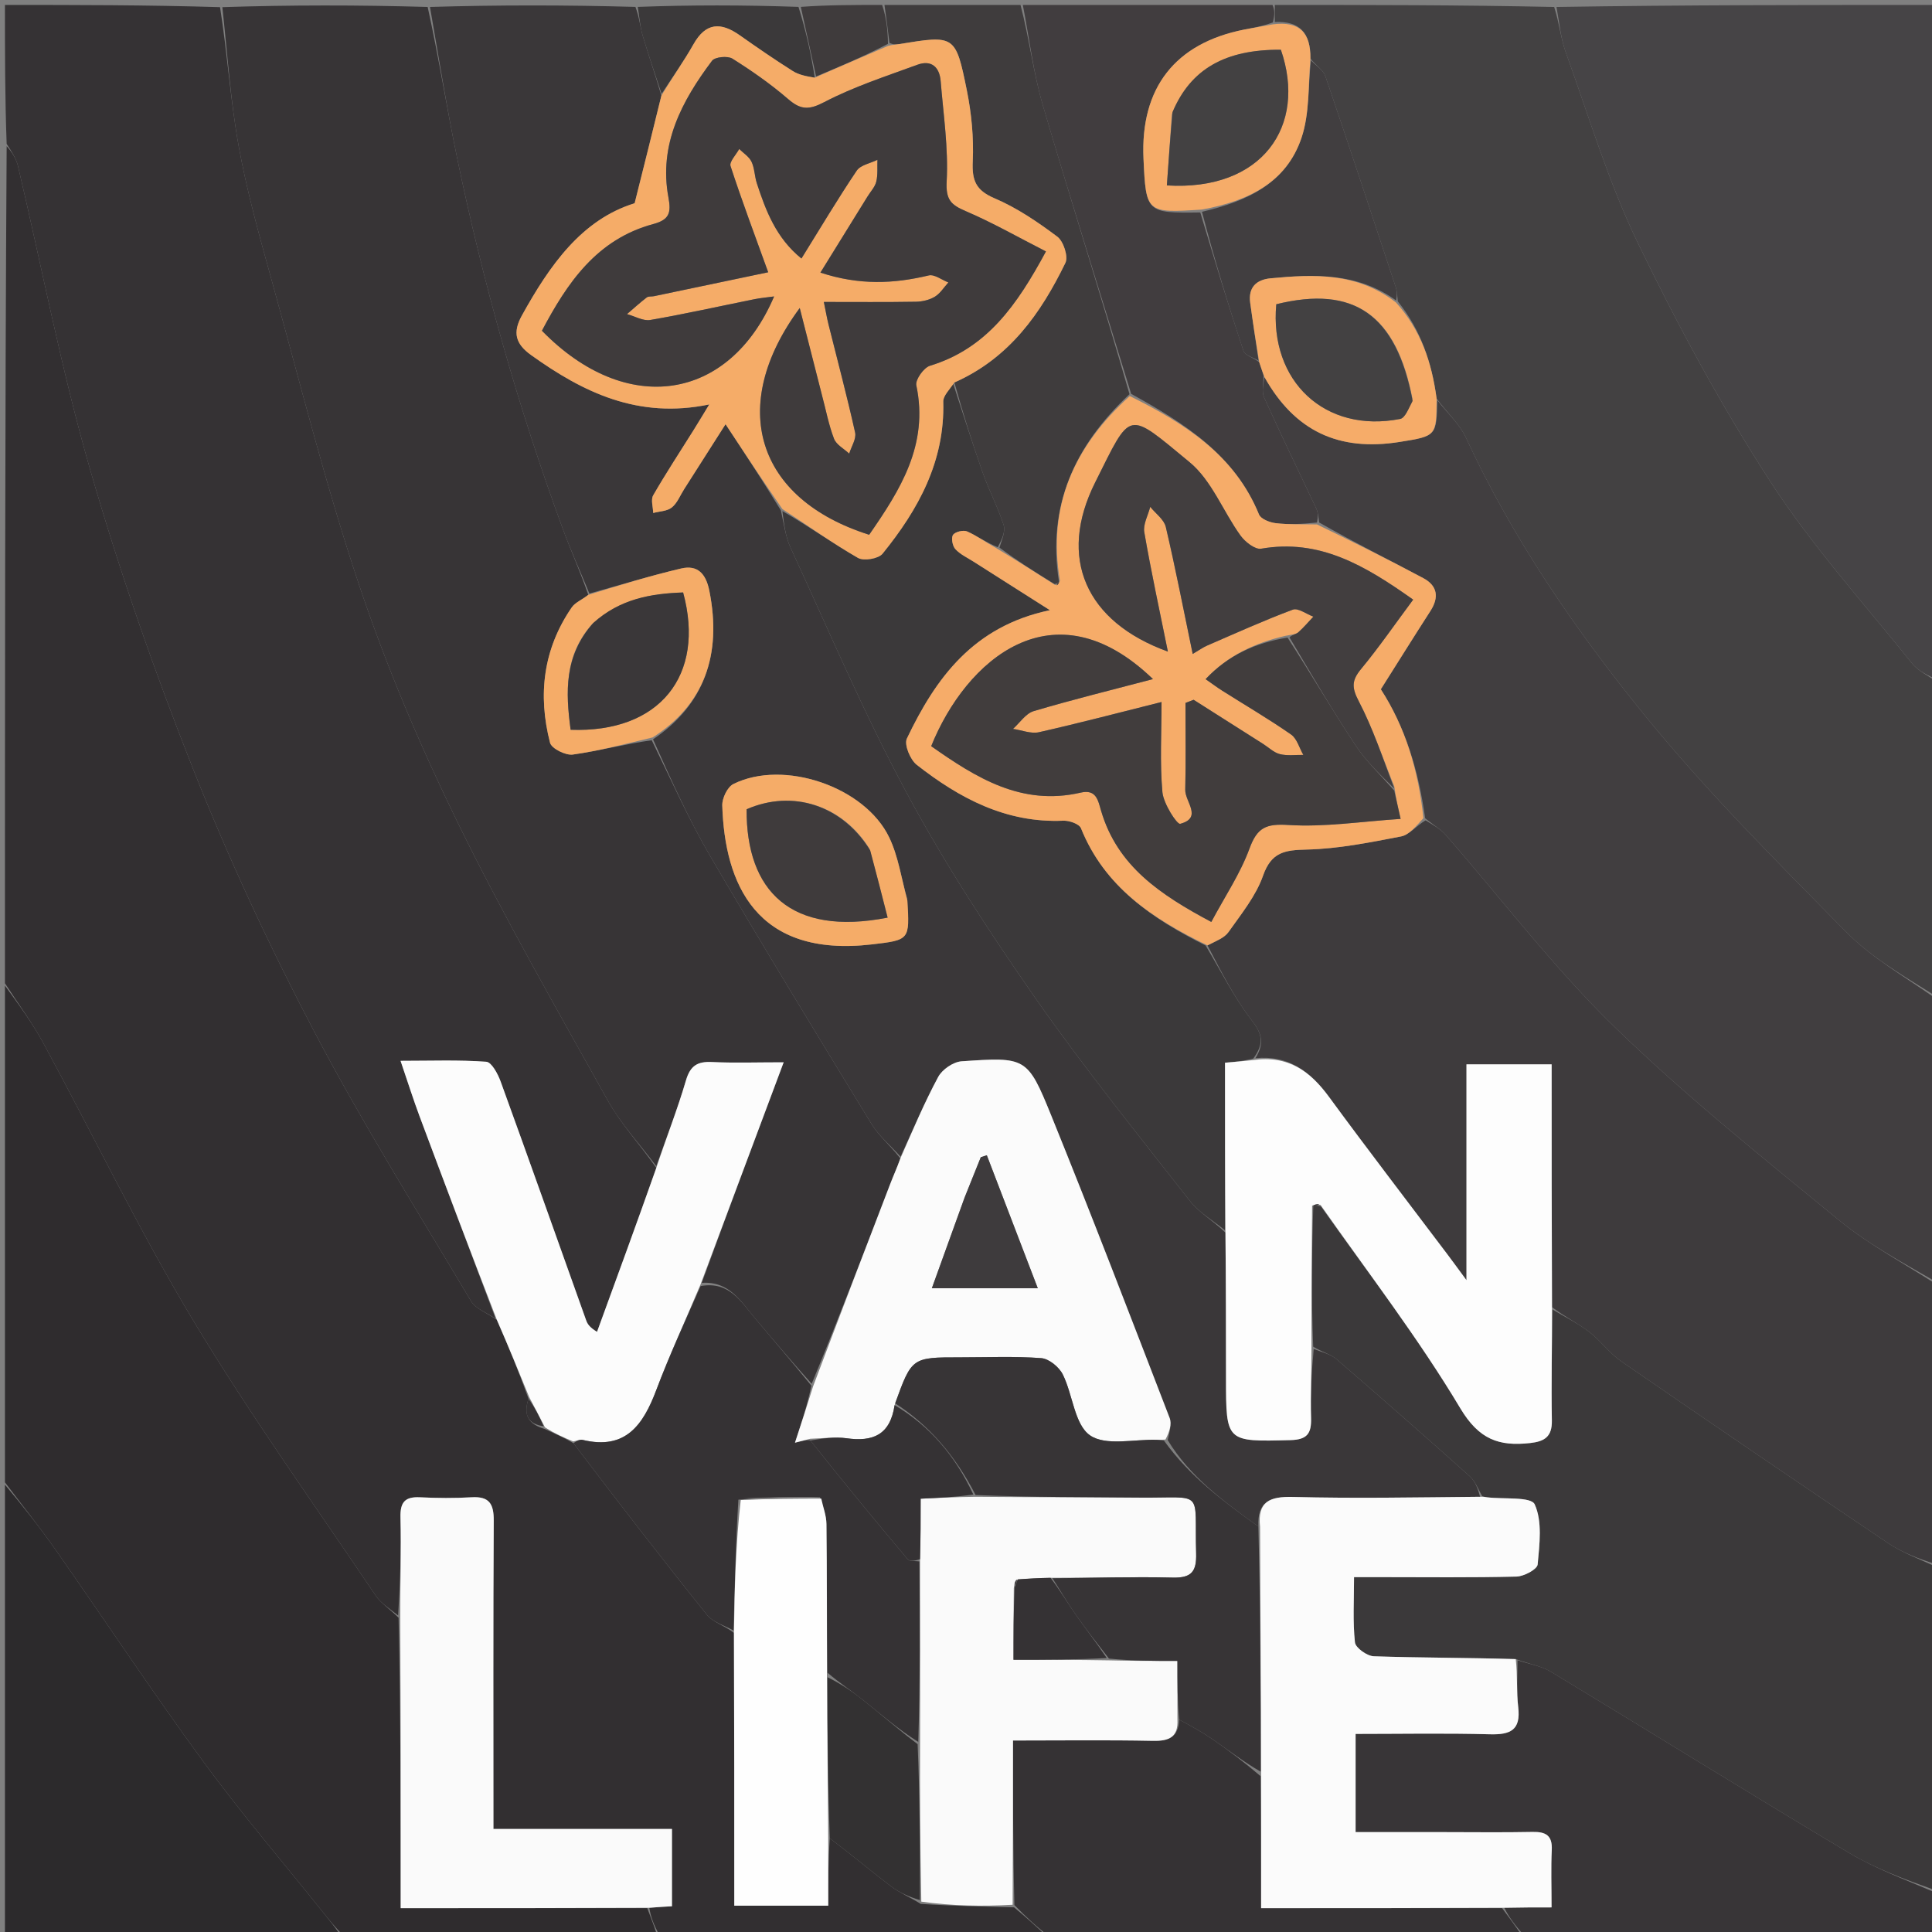 <svg version="1.1" id="Layer_1" xmlns="http://www.w3.org/2000/svg" xmlns:xlink="http://www.w3.org/1999/xlink" x="0px" y="0px"
	 width="100%" viewBox="0 0 391 391" enable-background="new 0 0 391 391" xml:space="preserve">
<rect x="0" y="0" width="391" height="391" fill="#808080" stroke="none"/>
<path fill="#322F31" opacity="1" stroke="none" 
	d="
M212,392 
	C185.979,392 159.958,392 133.457,391.646 
	C132.317,389.586 131.657,387.879 131.416,386.098 
	C133.272,385.943 134.71,385.863 135.992,385.792 
	C135.992,380.531 135.992,375.629 135.992,370.143 
	C123.75,370.143 111.887,370.143 99.86,370.143 
	C99.86,348.944 99.799,328.349 99.922,307.755 
	C99.942,304.395 99.055,302.811 95.474,303.02 
	C91.995,303.223 88.489,303.197 85.007,303.025 
	C81.97,302.875 80.975,304 81.05,307.077 
	C81.211,313.713 80.983,320.359 80.578,326.939 
	C78.81,325.553 77.054,324.445 75.994,322.87 
	C63.581,304.425 50.583,286.324 39.135,267.293 
	C28.199,249.114 18.97,229.913 8.844,211.241 
	C6.54,206.992 3.631,203.071 1,199 
	C1,142.646 1,86.292 1.348,29.578 
	C2.357,30.681 3.277,32.081 3.639,33.613 
	C8.48,54.113 12.42,74.87 18.255,95.081 
	C24.187,115.626 31.259,135.918 39.146,155.799 
	C46.299,173.828 54.528,191.52 63.554,208.693 
	C73.342,227.317 84.543,245.204 95.314,263.301 
	C96.276,264.917 98.613,265.714 100.564,267.129 
	C102.913,272.498 105.009,277.63 106.966,283.079 
	C105.815,286.457 107.011,288.253 110.298,289.217 
	C112.376,290.198 114.194,290.96 116.054,292.084 
	C125.06,303.923 133.954,315.455 143.07,326.809 
	C144.295,328.335 146.641,328.961 148.537,330.468 
	C148.606,349.16 148.606,367.389 148.606,385.675 
	C155.063,385.675 160.956,385.675 167.616,385.675 
	C167.616,380.911 167.616,376.465 167.941,372.039 
	C172.279,375.307 176.225,378.642 180.335,381.762 
	C182.063,383.075 184.136,383.934 186.34,385.31 
	C192.708,385.73 198.788,385.839 205.225,386.008 
	C207.721,388.046 209.861,390.023 212,392 
z"/>
<path fill="#353234" opacity="1" stroke="none" 
	d="
M100.311,266.892 
	C98.613,265.714 96.276,264.917 95.314,263.301 
	C84.543,245.204 73.342,227.317 63.554,208.693 
	C54.528,191.52 46.299,173.828 39.146,155.799 
	C31.259,135.918 24.187,115.626 18.255,95.081 
	C12.42,74.87 8.48,54.113 3.639,33.613 
	C3.277,32.081 2.357,30.681 1.348,29.11 
	C1,19.724 1,10.448 1,1 
	C15.354,1 29.708,1 44.531,1.449 
	C46.055,11.112 46.646,20.411 48.294,29.518 
	C49.941,38.622 52.449,47.588 54.925,56.519 
	C60.67,77.247 65.891,98.163 72.724,118.533 
	C78.19,134.83 84.964,150.805 92.523,166.254 
	C101.919,185.457 112.58,204.049 123.01,222.73 
	C125.67,227.494 129.518,231.595 132.827,236.361 
	C128.833,247.661 124.831,258.603 120.83,269.544 
	C119.215,268.568 118.865,267.883 118.609,267.165 
	C112.858,251.064 107.153,234.948 101.319,218.878 
	C100.759,217.336 99.49,214.96 98.41,214.881 
	C92.881,214.474 87.307,214.693 81.065,214.693 
	C82.56,219.072 83.645,222.519 84.908,225.9 
	C90.012,239.575 95.172,253.23 100.311,266.892 
z"/>
<path fill="#373436" opacity="1" stroke="none" 
	d="
M132.82,236.001 
	C129.518,231.595 125.67,227.494 123.01,222.73 
	C112.58,204.049 101.919,185.457 92.523,166.254 
	C84.964,150.805 78.19,134.83 72.724,118.533 
	C65.891,98.163 60.67,77.247 54.925,56.519 
	C52.449,47.588 49.941,38.622 48.294,29.518 
	C46.646,20.411 46.055,11.112 45,1.449 
	C58.688,1 72.375,1 86.551,1.409 
	C88.829,11.771 90.399,21.768 92.45,31.666 
	C97.747,57.235 104.836,82.313 113.827,106.836 
	C115.474,111.326 117.455,115.692 119.056,120.387 
	C117.776,121.401 116.401,121.924 115.714,122.922 
	C109.926,131.332 108.818,140.636 111.319,150.324 
	C111.621,151.492 114.468,152.913 115.923,152.709 
	C121.272,151.957 126.531,150.57 131.897,149.81 
	C135.86,157.891 139.369,165.807 143.716,173.233 
	C154.373,191.44 165.361,209.454 176.368,227.452 
	C177.886,229.934 180.271,231.885 182.214,234.46 
	C181.505,236.421 180.79,237.986 180.175,239.589 
	C174.977,253.124 169.797,266.665 164.27,280.057 
	C160.273,275.605 156.61,271.305 152.964,266.992 
	C150.038,263.531 147.662,259.225 142.026,259.631 
	C147.463,244.726 152.905,230.191 158.595,214.992 
	C153.008,214.992 148.541,215.151 144.093,214.935 
	C141.154,214.792 139.701,215.666 138.822,218.668 
	C137.107,224.529 134.852,230.233 132.82,236.001 
z"/>
<path fill="#434142" opacity="1" stroke="none" 
	d="
M392,138 
	C392,159.021 392,180.042 391.636,201.518 
	C385.341,197.558 378.732,193.808 373.608,188.597 
	C359.576,174.327 345.323,160.13 332.743,144.619 
	C318.765,127.386 306.13,109.007 296.722,88.667 
	C295.405,85.821 292.866,83.54 290.739,80.639 
	C289.744,73.276 287.558,66.822 282.883,60.987 
	C282.768,59.77 282.739,58.924 282.484,58.153 
	C277.772,43.894 273.078,29.629 268.226,15.418 
	C267.797,14.16 266.303,13.266 265.205,11.846 
	C265.249,6.584 263.003,4.234 257.997,4.453 
	C257.999,3.046 257.999,2.023 258,1 
	C276.688,1 295.375,1 314.535,1.412 
	C315.608,4.741 315.866,7.781 316.868,10.554 
	C321.539,23.487 325.487,36.795 331.447,49.121 
	C339.446,65.667 348.248,81.956 358.224,97.374 
	C366.655,110.404 377.198,122.074 386.942,134.238 
	C388.213,135.824 390.294,136.762 392,138 
z"/>
<path fill="#3A3739" opacity="1" stroke="none" 
	d="
M182.255,234.082 
	C180.271,231.885 177.886,229.934 176.368,227.452 
	C165.361,209.454 154.373,191.44 143.716,173.233 
	C139.369,165.807 135.86,157.891 132.158,149.627 
	C142.433,142.691 146.165,132.575 143.555,119.559 
	C142.862,116.101 141.185,114.271 137.839,115.056 
	C131.601,116.52 125.461,118.405 119.281,120.115 
	C117.455,115.692 115.474,111.326 113.827,106.836 
	C104.836,82.313 97.747,57.235 92.45,31.666 
	C90.399,21.768 88.829,11.771 87.02,1.409 
	C100.688,1 114.375,1 128.6,1.397 
	C129.431,3.591 129.543,5.441 130.055,7.173 
	C131.231,11.145 132.603,15.06 133.852,19.358 
	C132.075,26.636 130.341,33.554 128.44,41.134 
	C117.739,44.436 111.257,53.664 105.613,63.868 
	C103.697,67.332 104.349,69.61 107.473,71.85 
	C118.022,79.412 129.144,84.847 143.545,81.85 
	C142.189,84.073 141.279,85.597 140.337,87.102 
	C137.604,91.472 134.765,95.78 132.195,100.244 
	C131.68,101.138 132.17,102.611 132.196,103.817 
	C133.475,103.474 135.022,103.462 135.964,102.701 
	C137.068,101.81 137.648,100.268 138.452,99.006 
	C141.413,94.363 144.371,89.72 146.837,85.851 
	C150.673,91.681 154.357,97.279 158.034,103.284 
	C158.665,106.085 158.97,108.633 159.994,110.848 
	C167.675,127.454 174.819,144.36 183.479,160.446 
	C191.181,174.753 200.11,188.478 209.416,201.819 
	C219.288,215.969 230.163,229.427 240.8,243.029 
	C242.666,245.416 245.521,247.03 248.01,249.462 
	C248.108,259.588 248.118,269.253 248.121,278.918 
	C248.126,291.901 248.12,291.783 261.176,291.449 
	C264.576,291.363 265.423,290.088 265.332,286.975 
	C265.195,282.323 265.438,277.66 265.869,273.007 
	C267.656,273.685 269.336,274.077 270.493,275.075 
	C279.55,282.895 288.54,290.792 297.451,298.776 
	C298.592,299.798 299.163,301.454 299.54,302.921 
	C286.622,303.039 274.157,303.279 261.707,302.954 
	C256.97,302.83 254.453,303.876 254.67,308.944 
	C247.572,303.839 240.785,298.823 236.321,291.449 
	C236.674,289.804 237.181,288.193 236.705,286.962 
	C228.817,266.528 220.986,246.069 212.753,225.774 
	C207.932,213.888 207.617,213.906 194.615,214.787 
	C192.934,214.902 190.693,216.434 189.881,217.94 
	C187.06,223.171 184.756,228.679 182.255,234.082 
M183.581,181.848 
	C182.414,177.718 181.796,173.326 179.974,169.51 
	C175.05,159.197 158.569,153.619 148.423,158.67 
	C147.214,159.272 146.128,161.554 146.174,163.019 
	C146.669,178.787 152.958,193.865 176.464,191.126 
	C184.109,190.235 184.11,190.242 183.581,181.848 
z"/>
<path fill="#3E3B3D" opacity="1" stroke="none" 
	d="
M392,260 
	C392,278.688 392,297.375 391.633,316.518 
	C388.196,315.428 384.918,314.192 382.09,312.288 
	C364.033,300.133 346.046,287.874 328.121,275.524 
	C325.714,273.866 323.937,271.312 321.596,269.53 
	C319.302,267.784 316.66,266.493 314.097,264.539 
	C314.022,247.835 314.022,231.594 314.022,215.405 
	C307.905,215.405 302.529,215.405 296.785,215.405 
	C296.785,229.858 296.785,243.899 296.785,259.082 
	C295.057,256.74 294.019,255.307 292.954,253.894 
	C284.949,243.273 276.835,232.731 268.975,222.004 
	C265.18,216.825 260.743,213.502 254.078,214.161 
	C255.889,211.186 255.459,209.25 253.365,206.548 
	C249.741,201.87 247.066,196.455 244.374,191.332 
	C246.068,190.44 247.774,189.84 248.621,188.636 
	C251.193,184.984 254.164,181.355 255.61,177.236 
	C257.3,172.419 260.028,172.036 264.467,171.934 
	C270.849,171.788 277.237,170.494 283.543,169.28 
	C285.228,168.956 286.624,167.137 288.508,166.019 
	C290.106,166.997 291.546,167.788 292.561,168.95 
	C303.878,181.9 314.331,195.726 326.606,207.684 
	C340.94,221.649 356.667,234.218 372.166,246.934 
	C378.253,251.928 385.358,255.682 392,260 
z"/>
<path fill="#413E40" opacity="1" stroke="none" 
	d="
M392,259.531 
	C385.358,255.682 378.253,251.928 372.166,246.934 
	C356.667,234.218 340.94,221.649 326.606,207.684 
	C314.331,195.726 303.878,181.9 292.561,168.95 
	C291.546,167.788 290.106,166.997 288.425,165.601 
	C287.063,155.806 284.336,147.032 279.452,139.495 
	C282.952,133.961 286.181,128.782 289.488,123.653 
	C291.275,120.882 290.925,118.536 288.033,116.997 
	C281.068,113.288 274.014,109.745 266.984,105.751 
	C266.791,104.561 266.748,103.69 266.406,102.96 
	C262.887,95.461 259.241,88.02 255.843,80.468 
	C255.278,79.214 255.733,77.502 255.898,76.307 
	C262.035,87.236 270.908,91.418 283.287,89.435 
	C290.716,88.245 290.716,88.245 290.892,80.998 
	C292.866,83.54 295.405,85.821 296.722,88.667 
	C306.13,109.007 318.765,127.386 332.743,144.619 
	C345.323,160.13 359.576,174.327 373.608,188.597 
	C378.732,193.808 385.341,197.558 391.636,201.987 
	C392,221.021 392,240.042 392,259.531 
z"/>
<path fill="#2F2C2E" opacity="1" stroke="none" 
	d="
M130.997,386.172 
	C131.657,387.879 132.317,389.586 132.989,391.646 
	C111.979,392 90.958,392 69.409,391.663 
	C67.744,389.929 66.597,388.542 65.473,387.136 
	C57.306,376.918 48.786,366.958 41.068,356.411 
	C30.817,342.401 21.237,327.901 11.272,313.679 
	C8.002,309.011 4.433,304.554 1,300 
	C1,266.646 1,233.292 1,199.469 
	C3.631,203.071 6.54,206.992 8.844,211.241 
	C18.97,229.913 28.199,249.114 39.135,267.293 
	C50.583,286.324 63.581,304.425 75.994,322.87 
	C77.054,324.445 78.81,325.553 80.667,327.401 
	C81.091,347.17 81.091,366.417 81.091,386.172 
	C98.106,386.172 114.552,386.172 130.997,386.172 
z"/>
<path fill="#3B393A" opacity="1" stroke="none" 
	d="
M314.171,265.003 
	C316.66,266.493 319.302,267.784 321.596,269.53 
	C323.937,271.312 325.714,273.866 328.121,275.524 
	C346.046,287.874 364.033,300.133 382.09,312.288 
	C384.918,314.192 388.196,315.428 391.633,316.987 
	C392,338.688 392,360.375 391.608,382.528 
	C385.537,380.359 379.577,378.194 374.229,375.003 
	C354.017,362.943 334.027,350.511 313.881,338.34 
	C311.884,337.134 309.385,336.759 306.761,335.774 
	C296.944,335.476 287.481,335.517 278.031,335.199 
	C276.668,335.153 274.334,333.49 274.215,332.386 
	C273.762,328.177 274.032,323.89 274.032,319.182 
	C276.255,319.182 277.881,319.182 279.508,319.182 
	C288.643,319.183 297.782,319.298 306.912,319.069 
	C308.427,319.031 311.101,317.6 311.191,316.624 
	C311.567,312.539 312.169,307.925 310.594,304.455 
	C309.868,302.854 304.328,303.44 300.971,303.027 
	C300.643,302.986 300.323,302.888 299.999,302.817 
	C299.163,301.454 298.592,299.798 297.451,298.776 
	C288.54,290.792 279.55,282.895 270.493,275.075 
	C269.336,274.077 267.656,273.685 265.766,272.548 
	C265.391,262.726 265.468,253.367 265.792,244.003 
	C266.367,243.994 266.696,243.992 267.323,244.144 
	C277.026,257.801 287.109,270.9 295.529,284.992 
	C299.329,291.352 303.37,292.742 309.675,292.044 
	C312.579,291.722 314.126,290.781 314.067,287.482 
	C313.931,279.992 314.116,272.496 314.171,265.003 
z"/>
<path fill="#464446" opacity="1" stroke="none" 
	d="
M392,137.531 
	C390.294,136.762 388.213,135.824 386.942,134.238 
	C377.198,122.074 366.655,110.404 358.224,97.374 
	C348.248,81.956 339.446,65.667 331.447,49.121 
	C325.487,36.795 321.539,23.487 316.868,10.554 
	C315.866,7.781 315.608,4.741 315.004,1.412 
	C340.614,1 366.228,1 392,1 
	C392,46.354 392,91.708 392,137.531 
z"/>
<path fill="#383537" opacity="1" stroke="none" 
	d="
M307.119,335.998 
	C309.385,336.759 311.884,337.134 313.881,338.34 
	C334.027,350.511 354.017,362.943 374.229,375.003 
	C379.577,378.194 385.537,380.359 391.608,382.997 
	C392,385.986 392,388.972 392,392 
	C364.312,392 336.625,392 308.411,391.668 
	C306.589,389.614 305.293,387.893 304.449,386.096 
	C307.833,386.021 310.765,386.021 314.005,386.021 
	C314.005,381.687 313.87,378.04 314.048,374.408 
	C314.193,371.451 312.835,370.698 310.157,370.751 
	C304.162,370.87 298.163,370.787 292.166,370.786 
	C286.231,370.786 280.295,370.786 274.347,370.786 
	C274.347,363.837 274.347,357.596 274.347,350.909 
	C283.615,350.909 292.579,350.736 301.531,350.986 
	C305.7,351.103 307.809,350.133 307.257,345.485 
	C306.886,342.361 307.143,339.163 307.119,335.998 
z"/>
<path fill="#2C2A2C" opacity="1" stroke="none" 
	d="
M1,300.469 
	C4.433,304.554 8.002,309.011 11.272,313.679 
	C21.237,327.901 30.817,342.401 41.068,356.411 
	C48.786,366.958 57.306,376.918 65.473,387.136 
	C66.597,388.542 67.744,389.929 68.94,391.663 
	C46.395,392 23.791,392 1,392 
	C1,361.646 1,331.292 1,300.469 
z"/>
<path fill="#413D3F" opacity="1" stroke="none" 
	d="
M255.716,76.002 
	C255.733,77.502 255.278,79.214 255.843,80.468 
	C259.241,88.02 262.887,95.461 266.406,102.96 
	C266.748,103.69 266.791,104.561 266.524,105.75 
	C263.437,106.075 260.778,106.19 258.17,105.879 
	C256.961,105.735 255.173,105.039 254.798,104.122 
	C249.883,92.088 239.8,85.71 228.927,79.71 
	C222.909,60.029 216.764,40.776 211.074,21.391 
	C209.129,14.766 208.325,7.807 207,1 
	C223.688,1 240.375,1 257.531,1 
	C257.999,2.023 257.999,3.046 257.596,4.543 
	C255.401,5.338 253.602,5.631 251.815,5.983 
	C237.815,8.748 230.771,17.782 231.423,32.115 
	C231.922,43.058 232.019,43.147 242.914,42.998 
	C245.814,52.656 248.625,61.886 251.664,71.041 
	C251.96,71.934 253.661,72.36 254.841,73.294 
	C255.219,74.39 255.468,75.196 255.716,76.002 
z"/>
<path fill="#353234" opacity="1" stroke="none" 
	d="
M303.997,386.171 
	C305.293,387.893 306.589,389.614 307.943,391.668 
	C276.312,392 244.625,392 212.469,392 
	C209.861,390.023 207.721,388.046 205.295,385.547 
	C205.009,374.289 205.009,363.552 205.009,352.246 
	C214.856,352.246 224.108,352.125 233.354,352.311 
	C236.63,352.378 238.471,351.544 238.638,348.023 
	C241.185,349.386 243.448,350.635 245.561,352.1 
	C248.766,354.321 251.867,356.692 255.119,359.458 
	C255.226,368.493 255.226,377.069 255.226,386.171 
	C271.855,386.171 287.926,386.171 303.997,386.171 
z"/>
<path fill="#3F3C3D" opacity="1" stroke="none" 
	d="
M206.531,1 
	C208.325,7.807 209.129,14.766 211.074,21.391 
	C216.764,40.776 222.909,60.029 228.592,79.774 
	C217.37,90.311 211.936,102.443 214.312,117.718 
	C213.986,118.026 213.858,118.152 213.396,118.184 
	C209.367,115.729 205.673,113.368 202.274,110.821 
	C202.784,109.157 203.522,107.508 203.109,106.232 
	C201.946,102.644 200.154,99.265 198.895,95.703 
	C196.779,89.714 194.882,83.649 193.15,77.407 
	C204.327,72.459 210.662,63.377 215.62,53.193 
	C216.235,51.93 215.228,48.835 213.986,47.903 
	C210.019,44.926 205.804,42.059 201.268,40.128 
	C197.469,38.509 196.692,36.513 196.866,32.647 
	C197.082,27.88 196.618,22.973 195.669,18.284 
	C193.396,7.047 193.213,7.087 181.991,8.923 
	C181.337,9.03 180.666,9.028 180.002,8.657 
	C179.668,5.825 179.334,3.412 179,1 
	C188.021,1 197.042,1 206.531,1 
z"/>
<path fill="#3B393A" opacity="1" stroke="none" 
	d="
M133.895,18.998 
	C132.603,15.06 131.231,11.145 130.055,7.173 
	C129.543,5.441 129.431,3.591 129.069,1.397 
	C139.688,1 150.375,1 161.599,1.395 
	C163.144,6.351 164.152,10.911 164.892,15.722 
	C163.217,15.454 161.67,15.157 160.431,14.373 
	C156.79,12.071 153.234,9.628 149.714,7.143 
	C145.903,4.453 142.851,4.509 140.342,8.965 
	C138.396,12.423 136.058,15.662 133.895,18.998 
z"/>
<path fill="#3F3B3C" opacity="1" stroke="none" 
	d="
M165.16,15.472 
	C164.152,10.911 163.144,6.351 162.068,1.395 
	C167.355,1 172.71,1 178.532,1 
	C179.334,3.412 179.668,5.825 179.709,8.873 
	C174.665,11.496 169.912,13.484 165.16,15.472 
z"/>
<path fill="#FAFAFA" opacity="1" stroke="none" 
	d="
M238.288,348.005 
	C238.471,351.544 236.63,352.378 233.354,352.311 
	C224.108,352.125 214.856,352.246 205.009,352.246 
	C205.009,363.552 205.009,374.289 204.938,385.487 
	C198.788,385.839 192.708,385.73 186.455,384.854 
	C186.215,373.724 186.149,363.362 186.204,352.544 
	C186.244,340.06 186.161,328.03 186.199,315.55 
	C186.32,311.236 186.32,307.372 186.32,303.306 
	C190.223,303.126 193.611,302.97 197.456,302.921 
	C208.86,303.038 219.806,302.98 230.751,303.079 
	C243.947,303.198 241.697,301.23 242.075,314.386 
	C242.179,318.017 241.169,319.366 237.358,319.273 
	C229.245,319.076 221.121,319.34 212.61,319.321 
	C210.147,319.357 208.075,319.487 205.706,319.711 
	C205.349,320.196 205.29,320.586 205.171,321.442 
	C205.111,326.503 205.111,331.099 205.111,335.909 
	C211.798,335.909 217.898,335.909 224.45,336.025 
	C229.158,336.14 233.415,336.14 238.288,336.14 
	C238.288,340.735 238.288,344.37 238.288,348.005 
z"/>
<path fill="#FCFCFC" opacity="1" stroke="none" 
	d="
M132.827,236.361 
	C134.852,230.233 137.107,224.529 138.822,218.668 
	C139.701,215.666 141.154,214.792 144.093,214.935 
	C148.541,215.151 153.008,214.992 158.595,214.992 
	C152.905,230.191 147.463,244.726 141.789,259.903 
	C138.625,267.458 135.472,274.287 132.825,281.308 
	C130.176,288.337 126.645,293.503 117.946,291.416 
	C117.359,291.275 116.659,291.609 116.012,291.722 
	C114.194,290.96 112.376,290.198 110.289,288.863 
	C109.049,286.448 108.077,284.605 107.105,282.762 
	C105.009,277.63 102.913,272.498 100.564,267.129 
	C95.172,253.23 90.012,239.575 84.908,225.9 
	C83.645,222.519 82.56,219.072 81.065,214.693 
	C87.307,214.693 92.881,214.474 98.41,214.881 
	C99.49,214.96 100.759,217.336 101.319,218.878 
	C107.153,234.948 112.858,251.064 118.609,267.165 
	C118.865,267.883 119.215,268.568 120.83,269.544 
	C124.831,258.603 128.833,247.661 132.827,236.361 
z"/>
<path fill="#353234" opacity="1" stroke="none" 
	d="
M116.054,292.084 
	C116.659,291.609 117.359,291.275 117.946,291.416 
	C126.645,293.503 130.176,288.337 132.825,281.308 
	C135.472,274.287 138.625,267.458 141.793,260.273 
	C147.662,259.225 150.038,263.531 152.964,266.992 
	C156.61,271.305 160.273,275.605 164.211,280.435 
	C163.354,284.442 162.215,287.923 160.89,291.972 
	C162.543,291.548 163.271,291.361 164.014,291.527 
	C170.572,299.792 177.093,307.723 183.71,315.573 
	C184.108,316.045 185.271,315.872 186.078,316 
	C186.161,328.03 186.244,340.06 185.835,352.532 
	C181.768,349.974 178.243,346.912 174.599,343.998 
	C172.365,342.21 169.949,340.649 167.481,338.536 
	C167.333,328.198 167.37,318.309 167.255,308.422 
	C167.235,306.707 166.572,304.999 165.95,303.023 
	C160.392,302.896 155.09,303.034 149.438,303.507 
	C148.882,312.563 148.675,321.284 148.468,330.004 
	C146.641,328.961 144.295,328.335 143.07,326.809 
	C133.954,315.455 125.06,303.923 116.054,292.084 
z"/>
<path fill="#FAFAFA" opacity="1" stroke="none" 
	d="
M131.416,386.098 
	C114.552,386.172 98.106,386.172 81.091,386.172 
	C81.091,366.417 81.091,347.17 81.002,327.463 
	C80.983,320.359 81.211,313.713 81.05,307.077 
	C80.975,304 81.97,302.875 85.007,303.025 
	C88.489,303.197 91.995,303.223 95.474,303.02 
	C99.055,302.811 99.942,304.395 99.922,307.755 
	C99.799,328.349 99.86,348.944 99.86,370.143 
	C111.887,370.143 123.75,370.143 135.992,370.143 
	C135.992,375.629 135.992,380.531 135.992,385.792 
	C134.71,385.863 133.272,385.943 131.416,386.098 
z"/>
<path fill="#FEFEFE" opacity="1" stroke="none" 
	d="
M166.206,303.288 
	C166.572,304.999 167.235,306.707 167.255,308.422 
	C167.37,318.309 167.333,328.198 167.35,338.989 
	C167.44,350.601 167.528,361.309 167.616,372.018 
	C167.616,376.465 167.616,380.911 167.616,385.675 
	C160.956,385.675 155.063,385.675 148.606,385.675 
	C148.606,367.389 148.606,349.16 148.537,330.468 
	C148.675,321.284 148.882,312.563 149.913,303.582 
	C155.893,303.31 161.05,303.299 166.206,303.288 
z"/>
<path fill="#333132" opacity="1" stroke="none" 
	d="
M167.941,372.039 
	C167.528,361.309 167.44,350.601 167.483,339.44 
	C169.949,340.649 172.365,342.21 174.599,343.998 
	C178.243,346.912 181.768,349.974 185.712,352.986 
	C186.149,363.362 186.215,373.724 186.167,384.543 
	C184.136,383.934 182.063,383.075 180.335,381.762 
	C176.225,378.642 172.279,375.307 167.941,372.039 
z"/>
<path fill="#353234" opacity="1" stroke="none" 
	d="
M106.966,283.079 
	C108.077,284.605 109.049,286.448 110.029,288.645 
	C107.011,288.253 105.815,286.457 106.966,283.079 
z"/>
<path fill="#FBFBFB" opacity="1" stroke="none" 
	d="
M163.999,291.175 
	C163.271,291.361 162.543,291.548 160.89,291.972 
	C162.215,287.923 163.354,284.442 164.552,280.583 
	C169.797,266.665 174.977,253.124 180.175,239.589 
	C180.79,237.986 181.505,236.421 182.214,234.46 
	C184.756,228.679 187.06,223.171 189.881,217.94 
	C190.693,216.434 192.934,214.902 194.615,214.787 
	C207.617,213.906 207.932,213.888 212.753,225.774 
	C220.986,246.069 228.817,266.528 236.705,286.962 
	C237.181,288.193 236.674,289.804 235.865,291.336 
	C234.775,291.422 234.444,291.408 234.113,291.396 
	C229.499,291.241 223.762,292.694 220.587,290.477 
	C217.449,288.285 217.128,282.273 215.094,278.174 
	C214.346,276.668 212.293,274.979 210.724,274.861 
	C205.292,274.454 199.811,274.701 194.348,274.699 
	C184.537,274.695 184.537,274.695 181.05,284.374 
	C180.142,290.499 176.554,291.802 171.351,291.078 
	C168.951,290.744 166.453,291.121 163.999,291.175 
M195.1,242.687 
	C192.985,248.546 190.869,254.405 188.591,260.716 
	C195.907,260.716 202.507,260.716 210.029,260.716 
	C206.408,251.269 203.061,242.535 199.714,233.802 
	C199.308,233.934 198.902,234.065 198.495,234.197 
	C197.45,236.783 196.404,239.369 195.1,242.687 
z"/>
<path fill="#F5AC68" opacity="1" stroke="none" 
	d="
M119.056,120.387 
	C125.461,118.405 131.601,116.52 137.839,115.056 
	C141.185,114.271 142.862,116.101 143.555,119.559 
	C146.165,132.575 142.433,142.691 132.085,149.239 
	C126.531,150.57 121.272,151.957 115.923,152.709 
	C114.468,152.913 111.621,151.492 111.319,150.324 
	C108.818,140.636 109.926,131.332 115.714,122.922 
	C116.401,121.924 117.776,121.401 119.056,120.387 
M119.809,126.337 
	C114.162,132.691 114.467,140.089 115.484,147.692 
	C133.425,148.363 142.827,136.747 138.252,119.904 
	C131.724,120.128 125.471,121.198 119.809,126.337 
z"/>
<path fill="#413E40" opacity="1" stroke="none" 
	d="
M254.71,73.003 
	C253.661,72.36 251.96,71.934 251.664,71.041 
	C248.625,61.886 245.814,52.656 243.253,42.859 
	C252.545,40.716 260.337,36.998 263.403,27.881 
	C265.047,22.995 264.734,17.451 265.304,12.203 
	C266.303,13.266 267.797,14.16 268.226,15.418 
	C273.078,29.629 277.772,43.894 282.484,58.153 
	C282.739,58.924 282.768,59.77 282.561,60.831 
	C274.697,55.115 265.955,55.496 257.155,56.325 
	C254.259,56.598 252.594,58.16 253.018,61.281 
	C253.549,65.193 254.143,69.096 254.71,73.003 
z"/>
<path fill="#F6AC69" opacity="1" stroke="none" 
	d="
M254.841,73.294 
	C254.143,69.096 253.549,65.193 253.018,61.281 
	C252.594,58.16 254.259,56.598 257.155,56.325 
	C265.955,55.496 274.697,55.115 282.542,61.236 
	C287.558,66.822 289.744,73.276 290.739,80.639 
	C290.716,88.245 290.716,88.245 283.287,89.435 
	C270.908,91.418 262.035,87.236 255.898,76.307 
	C255.468,75.196 255.219,74.39 254.841,73.294 
M285.86,80.713 
	C282.589,63.665 274.002,57.702 258.296,61.574 
	C256.863,77.176 268.18,87.748 283.355,84.787 
	C284.38,84.587 285.073,82.683 285.86,80.713 
z"/>
<path fill="#F6AC69" opacity="1" stroke="none" 
	d="
M265.205,11.846 
	C264.734,17.451 265.047,22.995 263.403,27.881 
	C260.337,36.998 252.545,40.716 243.228,42.411 
	C232.019,43.147 231.922,43.058 231.423,32.115 
	C230.771,17.782 237.815,8.748 251.815,5.983 
	C253.602,5.631 255.401,5.338 257.595,4.927 
	C263.003,4.234 265.249,6.584 265.205,11.846 
M237.17,23.06 
	C236.83,27.886 236.49,32.711 236.151,37.527 
	C255.421,38.704 264.568,25.523 259.224,10.068 
	C248.001,9.992 240.977,13.932 237.17,23.06 
z"/>
<path fill="#3B393A" opacity="1" stroke="none" 
	d="
M192.892,77.616 
	C194.882,83.649 196.779,89.714 198.895,95.703 
	C200.154,99.265 201.946,102.644 203.109,106.232 
	C203.522,107.508 202.784,109.157 201.935,110.748 
	C199.454,109.728 197.69,108.413 195.726,107.555 
	C194.967,107.223 193.312,107.621 192.879,108.249 
	C192.462,108.853 192.762,110.486 193.343,111.124 
	C194.32,112.197 195.76,112.855 197.022,113.66 
	C201.95,116.801 206.884,119.932 212.485,123.492 
	C196.943,126.747 189.363,137.274 183.534,149.471 
	C182.949,150.695 184.209,153.748 185.53,154.783 
	C194.201,161.576 203.644,166.598 215.187,166.093 
	C216.395,166.04 218.417,166.744 218.768,167.617 
	C223.532,179.463 233.234,185.946 243.993,191.349 
	C247.066,196.455 249.741,201.87 253.365,206.548 
	C255.459,209.25 255.889,211.186 253.64,214.237 
	C251.551,214.759 249.981,214.894 247.92,215.071 
	C247.92,226.746 247.92,237.874 247.92,249.001 
	C245.521,247.03 242.666,245.416 240.8,243.029 
	C230.163,229.427 219.288,215.969 209.416,201.819 
	C200.11,188.478 191.181,174.753 183.479,160.446 
	C174.819,144.36 167.675,127.454 159.994,110.848 
	C158.97,108.633 158.665,106.085 158.34,103.429 
	C163.621,106.461 168.482,109.943 173.64,112.908 
	C174.807,113.579 177.779,113.082 178.61,112.058 
	C185.862,103.121 191.237,93.351 190.897,81.289 
	C190.863,80.085 192.195,78.841 192.892,77.616 
z"/>
<path fill="#FDFDFD" opacity="1" stroke="none" 
	d="
M248.01,249.462 
	C247.92,237.874 247.92,226.746 247.92,215.071 
	C249.981,214.894 251.551,214.759 253.559,214.548 
	C260.743,213.502 265.18,216.825 268.975,222.004 
	C276.835,232.731 284.949,243.273 292.954,253.894 
	C294.019,255.307 295.057,256.74 296.785,259.082 
	C296.785,243.899 296.785,229.858 296.785,215.405 
	C302.529,215.405 307.905,215.405 314.022,215.405 
	C314.022,231.594 314.022,247.835 314.097,264.539 
	C314.116,272.496 313.931,279.992 314.067,287.482 
	C314.126,290.781 312.579,291.722 309.675,292.044 
	C303.37,292.742 299.329,291.352 295.529,284.992 
	C287.109,270.9 277.026,257.801 267.262,243.871 
	C266.451,243.633 265.998,243.821 265.545,244.009 
	C265.468,253.367 265.391,262.726 265.417,272.543 
	C265.438,277.66 265.195,282.323 265.332,286.975 
	C265.423,290.088 264.576,291.363 261.176,291.449 
	C248.12,291.783 248.126,291.901 248.121,278.918 
	C248.118,269.253 248.108,259.588 248.01,249.462 
z"/>
<path fill="#FBFBFB" opacity="1" stroke="none" 
	d="
M304.449,386.096 
	C287.926,386.171 271.855,386.171 255.226,386.171 
	C255.226,377.069 255.226,368.493 255.229,359 
	C255.158,341.723 255.085,325.362 255.011,309 
	C254.453,303.876 256.97,302.83 261.707,302.954 
	C274.157,303.279 286.622,303.039 299.54,302.921 
	C300.323,302.888 300.643,302.986 300.971,303.027 
	C304.328,303.44 309.868,302.854 310.594,304.455 
	C312.169,307.925 311.567,312.539 311.191,316.624 
	C311.101,317.6 308.427,319.031 306.912,319.069 
	C297.782,319.298 288.643,319.183 279.508,319.182 
	C277.881,319.182 276.255,319.182 274.032,319.182 
	C274.032,323.89 273.762,328.177 274.215,332.386 
	C274.334,333.49 276.668,335.153 278.031,335.199 
	C287.481,335.517 296.944,335.476 306.761,335.774 
	C307.143,339.163 306.886,342.361 307.257,345.485 
	C307.809,350.133 305.7,351.103 301.531,350.986 
	C292.579,350.736 283.615,350.909 274.347,350.909 
	C274.347,357.596 274.347,363.837 274.347,370.786 
	C280.295,370.786 286.231,370.786 292.166,370.786 
	C298.163,370.787 304.162,370.87 310.157,370.751 
	C312.835,370.698 314.193,371.451 314.048,374.408 
	C313.87,378.04 314.005,381.687 314.005,386.021 
	C310.765,386.021 307.833,386.021 304.449,386.096 
z"/>
<path fill="#F5AC68" opacity="1" stroke="none" 
	d="
M193.15,77.407 
	C192.195,78.841 190.863,80.085 190.897,81.289 
	C191.237,93.351 185.862,103.121 178.61,112.058 
	C177.779,113.082 174.807,113.579 173.64,112.908 
	C168.482,109.943 163.621,106.461 158.347,103.022 
	C154.357,97.279 150.673,91.681 146.837,85.851 
	C144.371,89.72 141.413,94.363 138.452,99.006 
	C137.648,100.268 137.068,101.81 135.964,102.701 
	C135.022,103.462 133.475,103.474 132.196,103.817 
	C132.17,102.611 131.68,101.138 132.195,100.244 
	C134.765,95.78 137.604,91.472 140.337,87.102 
	C141.279,85.597 142.189,84.073 143.545,81.85 
	C129.144,84.847 118.022,79.412 107.473,71.85 
	C104.349,69.61 103.697,67.332 105.613,63.868 
	C111.257,53.664 117.739,44.436 128.44,41.134 
	C130.341,33.554 132.075,26.636 133.852,19.358 
	C136.058,15.662 138.396,12.423 140.342,8.965 
	C142.851,4.509 145.903,4.453 149.714,7.143 
	C153.234,9.628 156.79,12.071 160.431,14.373 
	C161.67,15.157 163.217,15.454 164.892,15.722 
	C169.912,13.484 174.665,11.496 179.71,9.292 
	C180.666,9.028 181.337,9.03 181.991,8.923 
	C193.213,7.087 193.396,7.047 195.669,18.284 
	C196.618,22.973 197.082,27.88 196.866,32.647 
	C196.692,36.513 197.469,38.509 201.268,40.128 
	C205.804,42.059 210.019,44.926 213.986,47.903 
	C215.228,48.835 216.235,51.93 215.62,53.193 
	C210.662,63.377 204.327,72.459 193.15,77.407 
M166.182,79.364 
	C164.784,73.866 163.386,68.369 161.852,62.337 
	C147.161,82.206 153.064,100.998 175.902,108.226 
	C182.166,99.184 187.987,90.044 185.446,77.983 
	C185.209,76.859 186.943,74.408 188.203,74.024 
	C199.755,70.509 205.865,61.665 211.68,50.886 
	C206.072,48.025 200.911,45.069 195.479,42.746 
	C192.456,41.454 191.388,40.446 191.59,36.688 
	C191.951,29.971 190.923,23.174 190.373,16.419 
	C190.14,13.559 188.488,12.063 185.64,13.111 
	C179.299,15.444 172.799,17.539 166.845,20.652 
	C163.705,22.293 162.057,22.258 159.506,20.052 
	C156,17.02 152.154,14.339 148.226,11.868 
	C147.266,11.264 144.693,11.512 144.1,12.3 
	C137.964,20.458 133.291,29.26 135.278,39.958 
	C135.85,43.035 135.488,44.462 132.228,45.338 
	C120.749,48.422 114.779,57.28 109.676,66.931 
	C126.727,84.415 147.563,81.317 156.667,59.993 
	C155.207,60.194 153.924,60.302 152.671,60.554 
	C145.655,61.968 138.667,63.537 131.618,64.754 
	C130.154,65.006 128.473,63.997 126.891,63.569 
	C128.217,62.435 129.511,61.258 130.892,60.194 
	C131.236,59.928 131.864,60.047 132.352,59.944 
	C140.438,58.254 148.523,56.557 155.467,55.1 
	C152.834,47.806 150.182,40.757 147.846,33.605 
	C147.563,32.737 148.978,31.315 149.605,30.15 
	C150.46,31 151.607,31.71 152.094,32.734 
	C152.722,34.053 152.706,35.663 153.168,37.082 
	C155.003,42.712 157.104,48.199 162.197,52.318 
	C166.088,46.058 169.574,40.191 173.382,34.54 
	C174.158,33.389 176.146,33.054 177.575,32.343 
	C177.52,33.82 177.681,35.35 177.341,36.759 
	C177.081,37.837 176.191,38.763 175.578,39.755 
	C172.473,44.772 169.367,49.789 166.036,55.17 
	C173.905,57.761 180.879,57.44 187.966,55.739 
	C189.11,55.465 190.604,56.651 191.936,57.161 
	C191.033,58.149 190.283,59.392 189.184,60.054 
	C188.093,60.711 186.655,61.045 185.362,61.067 
	C179.3,61.168 173.236,61.112 166.731,61.112 
	C167.101,62.899 167.345,64.329 167.694,65.733 
	C169.502,72.999 171.443,80.236 173.061,87.544 
	C173.342,88.813 172.296,90.376 171.863,91.804 
	C170.807,90.817 169.262,90.018 168.793,88.804 
	C167.72,86.028 167.174,83.049 166.182,79.364 
z"/>
<path fill="#373436" opacity="1" stroke="none" 
	d="
M254.67,308.944 
	C255.085,325.362 255.158,341.723 255.122,358.542 
	C251.867,356.692 248.766,354.321 245.561,352.1 
	C243.448,350.635 241.185,349.386 238.638,348.023 
	C238.288,344.37 238.288,340.735 238.288,336.14 
	C233.415,336.14 229.158,336.14 224.435,335.666 
	C221.883,332.404 219.728,329.666 217.736,326.815 
	C216.059,324.417 214.572,321.887 213.002,319.415 
	C221.121,319.34 229.245,319.076 237.358,319.273 
	C241.169,319.366 242.179,318.017 242.075,314.386 
	C241.697,301.23 243.947,303.198 230.751,303.079 
	C219.806,302.98 208.86,303.038 197.44,302.564 
	C193.339,294.633 188.141,288.539 181.16,284.002 
	C184.537,274.695 184.537,274.695 194.348,274.699 
	C199.811,274.701 205.292,274.454 210.724,274.861 
	C212.293,274.979 214.346,276.668 215.094,278.174 
	C217.128,282.273 217.449,288.285 220.587,290.477 
	C223.762,292.694 229.499,291.241 234.113,291.396 
	C234.444,291.408 234.775,291.422 235.562,291.548 
	C240.785,298.823 247.572,303.839 254.67,308.944 
z"/>
<path fill="#F5AC68" opacity="1" stroke="none" 
	d="
M183.639,182.278 
	C184.11,190.242 184.109,190.235 176.464,191.126 
	C152.958,193.865 146.669,178.787 146.174,163.019 
	C146.128,161.554 147.214,159.272 148.423,158.67 
	C158.569,153.619 175.05,159.197 179.974,169.51 
	C181.796,173.326 182.414,177.718 183.639,182.278 
M175.971,171.77 
	C170.483,162.954 160.409,159.717 151.101,163.781 
	C151.003,180.31 160.045,189.543 179.638,185.71 
	C178.509,181.275 177.388,176.874 175.971,171.77 
z"/>
<path fill="#F6AC69" opacity="1" stroke="none" 
	d="
M244.374,191.332 
	C233.234,185.946 223.532,179.463 218.768,167.617 
	C218.417,166.744 216.395,166.04 215.187,166.093 
	C203.644,166.598 194.201,161.576 185.53,154.783 
	C184.209,153.748 182.949,150.695 183.534,149.471 
	C189.363,137.274 196.943,126.747 212.485,123.492 
	C206.884,119.932 201.95,116.801 197.022,113.66 
	C195.76,112.855 194.32,112.197 193.343,111.124 
	C192.762,110.486 192.462,108.853 192.879,108.249 
	C193.312,107.621 194.967,107.223 195.726,107.555 
	C197.69,108.413 199.454,109.728 201.638,110.933 
	C205.673,113.368 209.367,115.729 213.543,118.384 
	C214.186,118.297 214.348,117.917 214.51,117.536 
	C211.936,102.443 217.37,90.311 228.643,80.15 
	C239.8,85.71 249.883,92.088 254.798,104.122 
	C255.173,105.039 256.961,105.735 258.17,105.879 
	C260.778,106.19 263.437,106.075 266.535,106.135 
	C274.014,109.745 281.068,113.288 288.033,116.997 
	C290.925,118.536 291.275,120.882 289.488,123.653 
	C286.181,128.782 282.952,133.961 279.452,139.495 
	C284.336,147.032 287.063,155.806 288.07,165.586 
	C286.624,167.137 285.228,168.956 283.543,169.28 
	C277.237,170.494 270.849,171.788 264.467,171.934 
	C260.028,172.036 257.3,172.419 255.61,177.236 
	C254.164,181.355 251.193,184.984 248.621,188.636 
	C247.774,189.84 246.068,190.44 244.374,191.332 
M282.187,159.192 
	C279.834,153.393 277.854,147.399 274.969,141.877 
	C273.537,139.135 273.557,137.69 275.452,135.398 
	C279.097,130.989 282.354,126.259 285.998,121.357 
	C276.143,114.366 267.004,109.005 255.229,111.046 
	C254.001,111.259 251.981,109.672 251.059,108.393 
	C247.522,103.488 245.223,97.228 240.755,93.543 
	C227.937,82.972 229.057,82.84 221.653,97.607 
	C213.971,112.927 219.742,125.859 236.357,131.867 
	C234.687,123.599 232.962,115.68 231.582,107.701 
	C231.307,106.11 232.35,104.291 232.785,102.577 
	C233.87,103.926 235.58,105.129 235.937,106.649 
	C237.899,115.006 239.531,123.441 241.38,132.347 
	C242.665,131.594 243.445,131.022 244.311,130.647 
	C250.062,128.158 255.779,125.569 261.644,123.38 
	C262.705,122.984 264.399,124.283 265.801,124.799 
	C264.794,125.865 263.845,126.998 262.751,127.965 
	C262.298,128.365 261.531,128.409 260.124,128.683 
	C254.027,130.103 248.538,132.626 243.987,137.446 
	C245.248,138.322 246.289,139.105 247.387,139.799 
	C252.03,142.734 256.78,145.513 261.284,148.647 
	C262.488,149.484 262.96,151.374 263.768,152.78 
	C262.181,152.755 260.528,152.995 259.028,152.621 
	C257.803,152.314 256.762,151.273 255.638,150.559 
	C250.949,147.58 246.259,144.603 241.57,141.625 
	C241.019,141.836 240.469,142.048 239.918,142.259 
	C239.918,148.117 240.015,153.977 239.871,159.832 
	C239.811,162.245 243.437,165.498 238.848,166.726 
	C238.206,166.897 235.458,162.649 235.249,160.308 
	C234.719,154.335 235.073,148.284 235.073,142.075 
	C226.726,144.163 218.532,146.323 210.27,148.186 
	C208.651,148.551 206.772,147.767 205.013,147.514 
	C206.397,146.279 207.588,144.395 209.197,143.918 
	C217.074,141.58 225.062,139.617 233.339,137.436 
	C213.175,117.987 195.474,133.612 188.455,151.01 
	C197.513,157.382 206.736,163.182 218.71,160.411 
	C221.881,159.677 222.223,161.995 222.844,164.101 
	C226.143,175.292 234.827,181.085 245.145,186.584 
	C247.916,181.393 251.016,176.8 252.866,171.749 
	C254.434,167.469 256.214,166.67 260.77,166.961 
	C268.058,167.426 275.45,166.253 283.46,165.729 
	C282.8,162.808 282.483,161.404 282.187,159.192 
z"/>
<path fill="#3A3739" opacity="1" stroke="none" 
	d="
M265.792,244.003 
	C265.998,243.821 266.451,243.633 266.964,243.718 
	C266.696,243.992 266.367,243.994 265.792,244.003 
z"/>
<path fill="#353234" opacity="1" stroke="none" 
	d="
M181.05,284.374 
	C188.141,288.539 193.339,294.633 196.982,302.457 
	C193.611,302.97 190.223,303.126 186.32,303.306 
	C186.32,307.372 186.32,311.236 186.199,315.55 
	C185.271,315.872 184.108,316.045 183.71,315.573 
	C177.093,307.723 170.572,299.792 164.014,291.527 
	C166.453,291.121 168.951,290.744 171.351,291.078 
	C176.554,291.802 180.142,290.499 181.05,284.374 
z"/>
<path fill="#353234" opacity="1" stroke="none" 
	d="
M212.61,319.321 
	C214.572,321.887 216.059,324.417 217.736,326.815 
	C219.728,329.666 221.883,332.404 223.983,335.55 
	C217.898,335.909 211.798,335.909 205.111,335.909 
	C205.111,331.099 205.111,326.503 205.349,321.246 
	C205.726,320.262 205.865,319.94 206.003,319.617 
	C208.075,319.487 210.147,319.357 212.61,319.321 
z"/>
<path fill="#3A3739" opacity="1" stroke="none" 
	d="
M205.706,319.711 
	C205.865,319.94 205.726,320.262 205.409,320.781 
	C205.29,320.586 205.349,320.196 205.706,319.711 
z"/>
<path fill="#757374" opacity="1" stroke="none" 
	d="
M165.95,303.023 
	C161.05,303.299 155.893,303.31 150.262,303.246 
	C155.09,303.034 160.392,302.896 165.95,303.023 
z"/>
<path fill="#3E3B3D" opacity="1" stroke="none" 
	d="
M195.229,242.321 
	C196.404,239.369 197.45,236.783 198.495,234.197 
	C198.902,234.065 199.308,233.934 199.714,233.802 
	C203.061,242.535 206.408,251.269 210.029,260.716 
	C202.507,260.716 195.907,260.716 188.591,260.716 
	C190.869,254.405 192.985,248.546 195.229,242.321 
z"/>
<path fill="#3A3739" opacity="1" stroke="none" 
	d="
M120.066,126.073 
	C125.471,121.198 131.724,120.128 138.252,119.904 
	C142.827,136.747 133.425,148.363 115.484,147.692 
	C114.467,140.089 114.162,132.691 120.066,126.073 
z"/>
<path fill="#434142" opacity="1" stroke="none" 
	d="
M285.891,81.143 
	C285.073,82.683 284.38,84.587 283.355,84.787 
	C268.18,87.748 256.863,77.176 258.296,61.574 
	C274.002,57.702 282.589,63.665 285.891,81.143 
z"/>
<path fill="#434142" opacity="1" stroke="none" 
	d="
M237.296,22.681 
	C240.977,13.932 248.001,9.992 259.224,10.068 
	C264.568,25.523 255.421,38.704 236.151,37.527 
	C236.49,32.711 236.83,27.886 237.296,22.681 
z"/>
<path fill="#3F3B3C" opacity="1" stroke="none" 
	d="
M166.298,79.758 
	C167.174,83.049 167.72,86.028 168.793,88.804 
	C169.262,90.018 170.807,90.817 171.863,91.804 
	C172.296,90.376 173.342,88.813 173.061,87.544 
	C171.443,80.236 169.502,72.999 167.694,65.733 
	C167.345,64.329 167.101,62.899 166.731,61.112 
	C173.236,61.112 179.3,61.168 185.362,61.067 
	C186.655,61.045 188.093,60.711 189.184,60.054 
	C190.283,59.392 191.033,58.149 191.936,57.161 
	C190.604,56.651 189.11,55.465 187.966,55.739 
	C180.879,57.44 173.905,57.761 166.036,55.17 
	C169.367,49.789 172.473,44.772 175.578,39.755 
	C176.191,38.763 177.081,37.837 177.341,36.759 
	C177.681,35.35 177.52,33.82 177.575,32.343 
	C176.146,33.054 174.158,33.389 173.382,34.54 
	C169.574,40.191 166.088,46.058 162.197,52.318 
	C157.104,48.199 155.003,42.712 153.168,37.082 
	C152.706,35.663 152.722,34.053 152.094,32.734 
	C151.607,31.71 150.46,31 149.605,30.15 
	C148.978,31.315 147.563,32.737 147.846,33.605 
	C150.182,40.757 152.834,47.806 155.467,55.1 
	C148.523,56.557 140.438,58.254 132.352,59.944 
	C131.864,60.047 131.236,59.928 130.892,60.194 
	C129.511,61.258 128.217,62.435 126.891,63.569 
	C128.473,63.997 130.154,65.006 131.618,64.754 
	C138.667,63.537 145.655,61.968 152.671,60.554 
	C153.924,60.302 155.207,60.194 156.667,59.993 
	C147.563,81.317 126.727,84.415 109.676,66.931 
	C114.779,57.28 120.749,48.422 132.228,45.338 
	C135.488,44.462 135.85,43.035 135.278,39.958 
	C133.291,29.26 137.964,20.458 144.1,12.3 
	C144.693,11.512 147.266,11.264 148.226,11.868 
	C152.154,14.339 156,17.02 159.506,20.052 
	C162.057,22.258 163.705,22.293 166.845,20.652 
	C172.799,17.539 179.299,15.444 185.64,13.111 
	C188.488,12.063 190.14,13.559 190.373,16.419 
	C190.923,23.174 191.951,29.971 191.59,36.688 
	C191.388,40.446 192.456,41.454 195.479,42.746 
	C200.911,45.069 206.072,48.025 211.68,50.886 
	C205.865,61.665 199.755,70.509 188.203,74.024 
	C186.943,74.408 185.209,76.859 185.446,77.983 
	C187.987,90.044 182.166,99.184 175.902,108.226 
	C153.064,100.998 147.161,82.206 161.852,62.337 
	C163.386,68.369 164.784,73.866 166.298,79.758 
z"/>
<path fill="#3F3B3C" opacity="1" stroke="none" 
	d="
M176.12,172.121 
	C177.388,176.874 178.509,181.275 179.638,185.71 
	C160.045,189.543 151.003,180.31 151.101,163.781 
	C160.409,159.717 170.483,162.954 176.12,172.121 
z"/>
<path fill="#413D3D" opacity="1" stroke="none" 
	d="
M282.165,160 
	C282.483,161.404 282.8,162.808 283.46,165.729 
	C275.45,166.253 268.058,167.426 260.77,166.961 
	C256.214,166.67 254.434,167.469 252.866,171.749 
	C251.016,176.8 247.916,181.393 245.145,186.584 
	C234.827,181.085 226.143,175.292 222.844,164.101 
	C222.223,161.995 221.881,159.677 218.71,160.411 
	C206.736,163.182 197.513,157.382 188.455,151.01 
	C195.474,133.612 213.175,117.987 233.339,137.436 
	C225.062,139.617 217.074,141.58 209.197,143.918 
	C207.588,144.395 206.397,146.279 205.013,147.514 
	C206.772,147.767 208.651,148.551 210.27,148.186 
	C218.532,146.323 226.726,144.163 235.073,142.075 
	C235.073,148.284 234.719,154.335 235.249,160.308 
	C235.458,162.649 238.206,166.897 238.848,166.726 
	C243.437,165.498 239.811,162.245 239.871,159.832 
	C240.015,153.977 239.918,148.117 239.918,142.259 
	C240.469,142.048 241.019,141.836 241.57,141.625 
	C246.259,144.603 250.949,147.58 255.638,150.559 
	C256.762,151.273 257.803,152.314 259.028,152.621 
	C260.528,152.995 262.181,152.755 263.768,152.78 
	C262.96,151.374 262.488,149.484 261.284,148.647 
	C256.78,145.513 252.03,142.734 247.387,139.799 
	C246.289,139.105 245.248,138.322 243.987,137.446 
	C248.538,132.626 254.027,130.103 260.577,129.032 
	C265.448,136.561 269.7,143.853 274.36,150.875 
	C276.557,154.185 279.539,156.974 282.165,160 
z"/>
<path fill="#423E3F" opacity="1" stroke="none" 
	d="
M282.176,159.596 
	C279.539,156.974 276.557,154.185 274.36,150.875 
	C269.7,143.853 265.448,136.561 260.968,128.998 
	C261.531,128.409 262.298,128.365 262.751,127.965 
	C263.845,126.998 264.794,125.865 265.801,124.799 
	C264.399,124.283 262.705,122.984 261.644,123.38 
	C255.779,125.569 250.062,128.158 244.311,130.647 
	C243.445,131.022 242.665,131.594 241.38,132.347 
	C239.531,123.441 237.899,115.006 235.937,106.649 
	C235.58,105.129 233.87,103.926 232.785,102.577 
	C232.35,104.291 231.307,106.11 231.582,107.701 
	C232.962,115.68 234.687,123.599 236.357,131.867 
	C219.742,125.859 213.971,112.927 221.653,97.607 
	C229.057,82.84 227.937,82.972 240.755,93.543 
	C245.223,97.228 247.522,103.488 251.059,108.393 
	C251.981,109.672 254.001,111.259 255.229,111.046 
	C267.004,109.005 276.143,114.366 285.998,121.357 
	C282.354,126.259 279.097,130.989 275.452,135.398 
	C273.557,137.69 273.537,139.135 274.969,141.877 
	C277.854,147.399 279.834,153.393 282.176,159.596 
z"/>
<path fill="#3F3C3D" opacity="1" stroke="none" 
	d="
M214.312,117.718 
	C214.348,117.917 214.186,118.297 213.877,118.478 
	C213.858,118.152 213.986,118.026 214.312,117.718 
z"/>
</svg>